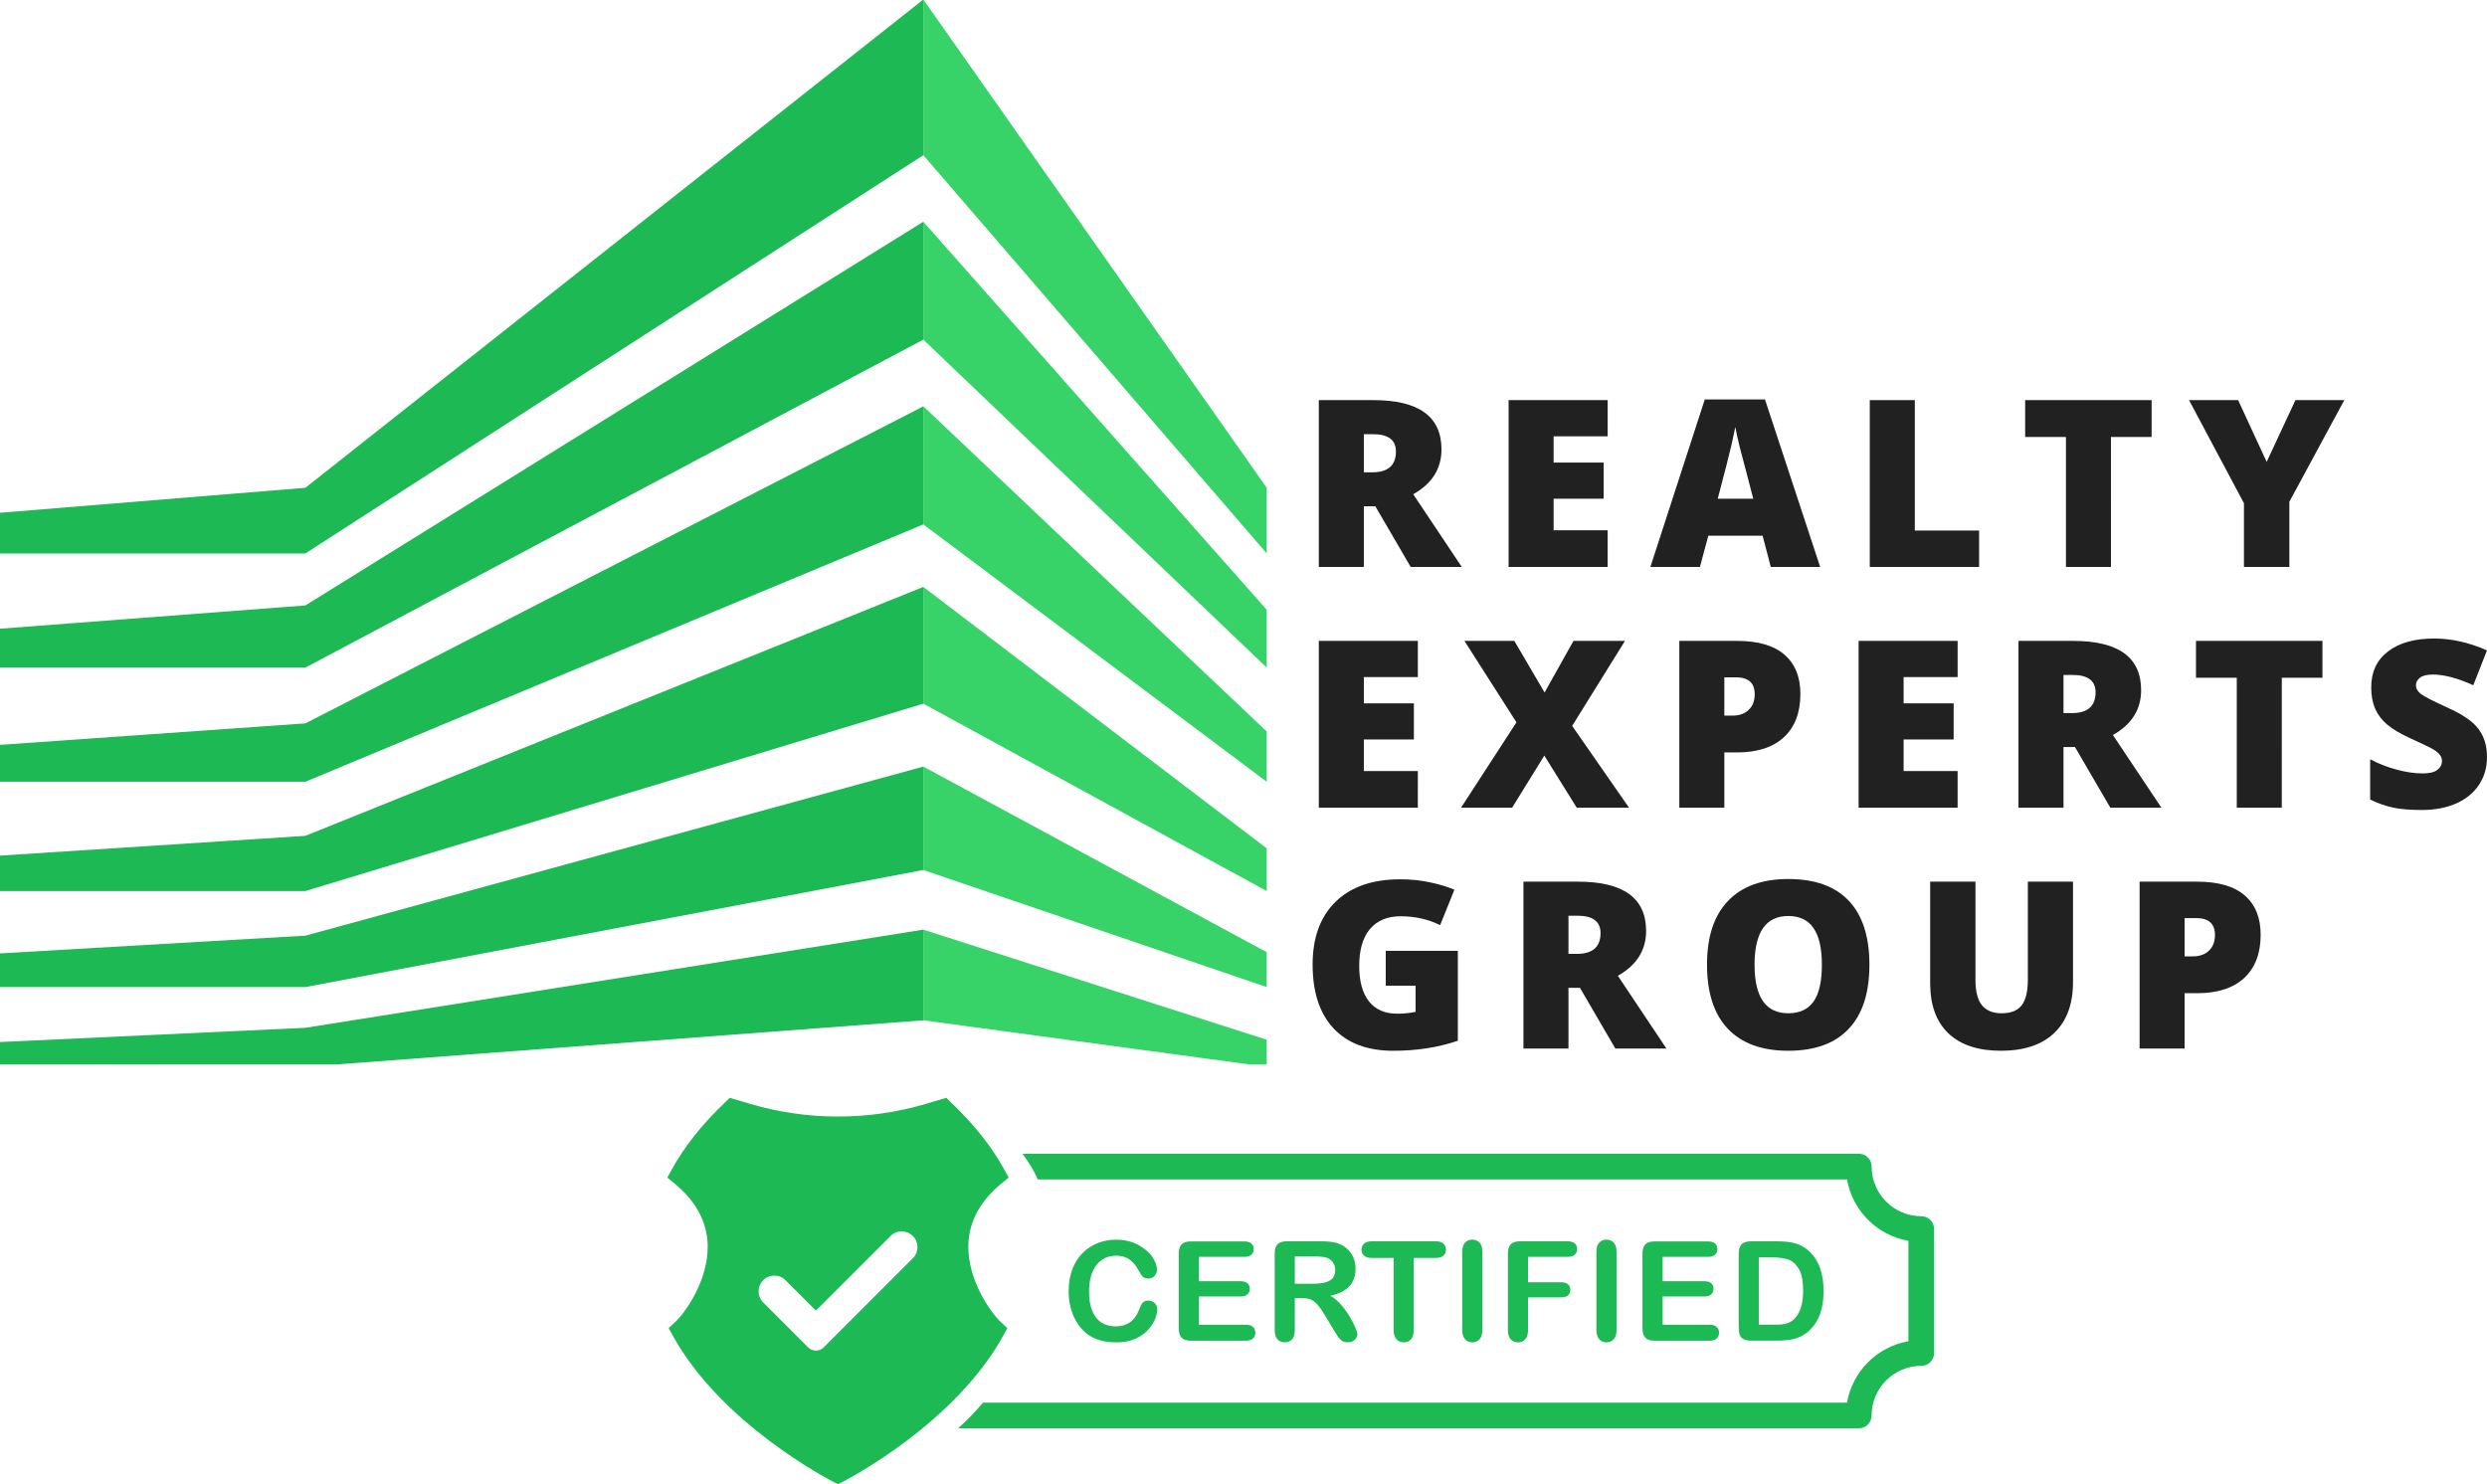 <?xml version="1.0" encoding="UTF-8" standalone="no"?>
<svg
   width="392.449"
   zoomAndPan="magnify"
   viewBox="0 0 294.337 175.68"
   height="234.24"
   preserveAspectRatio="xMidYMid"
   version="1.0"
   id="svg93"
   sodipodi:docname="main.svg"
   inkscape:version="1.3.2 (091e20e, 2023-11-25, custom)"
   xmlns:inkscape="http://www.inkscape.org/namespaces/inkscape"
   xmlns:sodipodi="http://sodipodi.sourceforge.net/DTD/sodipodi-0.dtd"
   xmlns="http://www.w3.org/2000/svg"
   xmlns:svg="http://www.w3.org/2000/svg">
  <sodipodi:namedview
     id="namedview93"
     pagecolor="#ffffff"
     bordercolor="#000000"
     borderopacity="0.25"
     inkscape:showpageshadow="2"
     inkscape:pageopacity="0.0"
     inkscape:pagecheckerboard="0"
     inkscape:deskcolor="#d1d1d1"
     inkscape:zoom="1.478"
     inkscape:cx="199.59405"
     inkscape:cy="117.38836"
     inkscape:window-width="1920"
     inkscape:window-height="974"
     inkscape:window-x="-11"
     inkscape:window-y="-11"
     inkscape:window-maximized="1"
     inkscape:current-layer="svg93" />
  <defs
     id="defs14">
    <g
       id="g1" />
    <clipPath
       id="7b196b641d">
      <path
         d="m 146,99.656 h 41.5 V 166 H 146 Z m 0,0"
         clip-rule="nonzero"
         id="path1" />
    </clipPath>
    <clipPath
       id="2a7c6629ff">
      <path
         d="M 37.5,99.656 H 147 V 166 H 37.5 Z m 0,0"
         clip-rule="nonzero"
         id="path2" />
    </clipPath>
    <clipPath
       id="3e85e417eb">
      <path
         d="m 146,125 h 41.5 v 54 H 146 Z m 0,0"
         clip-rule="nonzero"
         id="path3" />
    </clipPath>
    <clipPath
       id="acdf84763f">
      <path
         d="M 37.5,125 H 147 v 54 H 37.5 Z m 0,0"
         clip-rule="nonzero"
         id="path4" />
    </clipPath>
    <clipPath
       id="ccf71d2e2d">
      <path
         d="m 146,147 h 41.5 v 46 H 146 Z m 0,0"
         clip-rule="nonzero"
         id="path5" />
    </clipPath>
    <clipPath
       id="ed62652428">
      <path
         d="M 37.5,147 H 147 v 46 H 37.5 Z m 0,0"
         clip-rule="nonzero"
         id="path6" />
    </clipPath>
    <clipPath
       id="e074e0ffd9">
      <path
         d="m 146,169 h 41.5 v 37 H 146 Z m 0,0"
         clip-rule="nonzero"
         id="path7" />
    </clipPath>
    <clipPath
       id="4fc5840ab4">
      <path
         d="M 37.5,169 H 147 v 37 H 37.5 Z m 0,0"
         clip-rule="nonzero"
         id="path8" />
    </clipPath>
    <clipPath
       id="02a3dee117">
      <path
         d="m 146,190 h 41.5 v 27 H 146 Z m 0,0"
         clip-rule="nonzero"
         id="path9" />
    </clipPath>
    <clipPath
       id="7aa97b62e0">
      <path
         d="M 37.5,190 H 147 v 27 H 37.5 Z m 0,0"
         clip-rule="nonzero"
         id="path10" />
    </clipPath>
    <clipPath
       id="0f04ec1f6f">
      <path
         d="m 146,209 h 41.5 v 16.656 H 146 Z m 0,0"
         clip-rule="nonzero"
         id="path11" />
    </clipPath>
    <clipPath
       id="c02ff94628">
      <path
         d="M 37.5,209 H 147 v 16.656 H 37.5 Z m 0,0"
         clip-rule="nonzero"
         id="path12" />
    </clipPath>
    <clipPath
       id="1d1be3f633">
      <path
         d="m 150,236 h 116.508 v 33 H 150 Z m 0,0"
         clip-rule="nonzero"
         id="path13" />
    </clipPath>
    <clipPath
       id="b2396c9894">
      <path
         d="M 116.508,229.594 H 157 v 45.75 h -40.492 z m 0,0"
         clip-rule="nonzero"
         id="path14" />
    </clipPath>
  </defs>
  <g
     clip-path="url(#7b196b641d)"
     id="g15"
     transform="translate(-37.566,-99.656)">
    <path
       fill="#37d268"
       d="m 187.484,157.395 v 7.773 L 146.844,118.027 V 99.598 Z m 0,0"
       fill-opacity="1"
       fill-rule="nonzero"
       id="path15" />
  </g>
  <g
     clip-path="url(#2a7c6629ff)"
     id="g16"
     transform="translate(-37.566,-99.656)">
    <path
       fill="#1db954"
       d="M 146.844,99.598 V 118.027 L 73.707,165.168 H 37.566 v -4.816 l 36.141,-2.957 z m 0,0"
       fill-opacity="1"
       fill-rule="nonzero"
       id="path16" />
  </g>
  <g
     clip-path="url(#3e85e417eb)"
     id="g17"
     transform="translate(-37.566,-99.656)">
    <path
       fill="#37d268"
       d="m 187.484,171.836 v 6.844 l -40.641,-38.82 v -13.957 z m 0,0"
       fill-opacity="1"
       fill-rule="nonzero"
       id="path17" />
  </g>
  <g
     clip-path="url(#acdf84763f)"
     id="g18"
     transform="translate(-37.566,-99.656)">
    <path
       fill="#1db954"
       d="m 146.844,125.902 v 13.957 L 73.707,178.68 H 37.566 v -4.605 l 36.141,-2.754 z m 0,0"
       fill-opacity="1"
       fill-rule="nonzero"
       id="path18" />
  </g>
  <g
     clip-path="url(#ccf71d2e2d)"
     id="g19"
     transform="translate(-37.566,-99.656)">
    <path
       fill="#37d268"
       d="m 187.484,186.246 v 5.945 l -40.641,-30.461 v -13.977 z m 0,0"
       fill-opacity="1"
       fill-rule="nonzero"
       id="path19" />
  </g>
  <g
     clip-path="url(#ed62652428)"
     id="g20"
     transform="translate(-37.566,-99.656)">
    <path
       fill="#1db954"
       d="m 146.844,147.754 v 13.977 L 73.707,192.191 H 37.566 v -4.367 l 36.141,-2.543 z m 0,0"
       fill-opacity="1"
       fill-rule="nonzero"
       id="path20" />
  </g>
  <g
     clip-path="url(#e074e0ffd9)"
     id="g21"
     transform="translate(-37.566,-99.656)">
    <path
       fill="#37d268"
       d="m 187.484,200.074 v 5.055 l -40.641,-22.18 v -13.82 z m 0,0"
       fill-opacity="1"
       fill-rule="nonzero"
       id="path21" />
  </g>
  <g
     clip-path="url(#4fc5840ab4)"
     id="g22"
     transform="translate(-37.566,-99.656)">
    <path
       fill="#1db954"
       d="m 146.844,169.129 v 13.82 L 73.707,205.129 H 37.566 v -4.195 l 36.141,-2.34 z m 0,0"
       fill-opacity="1"
       fill-rule="nonzero"
       id="path22" />
  </g>
  <g
     clip-path="url(#02a3dee117)"
     id="g23"
     transform="translate(-37.566,-99.656)">
    <path
       fill="#37d268"
       d="m 187.484,212.367 v 4.129 l -40.641,-13.859 v -12.238 z m 0,0"
       fill-opacity="1"
       fill-rule="nonzero"
       id="path23" />
  </g>
  <g
     clip-path="url(#7aa97b62e0)"
     id="g24"
     transform="translate(-37.566,-99.656)">
    <path
       fill="#1db954"
       d="m 146.844,190.398 v 12.238 L 73.707,216.496 H 37.566 v -3.988 l 36.141,-2.098 z m 0,0"
       fill-opacity="1"
       fill-rule="nonzero"
       id="path24" />
  </g>
  <g
     clip-path="url(#0f04ec1f6f)"
     id="g25"
     transform="translate(-37.566,-99.656)">
    <path
       fill="#37d268"
       d="m 187.484,222.73 v 3.199 l -40.641,-5.5 v -10.73 z m 0,0"
       fill-opacity="1"
       fill-rule="nonzero"
       id="path25" />
  </g>
  <g
     clip-path="url(#c02ff94628)"
     id="g26"
     transform="translate(-37.566,-99.656)">
    <path
       fill="#1db954"
       d="m 146.844,209.699 v 10.73 l -73.137,5.5 H 37.566 V 223 l 36.141,-1.684 z m 0,0"
       fill-opacity="1"
       fill-rule="nonzero"
       id="path26" />
  </g>
  <g
     fill="#212121"
     fill-opacity="1"
     id="g29"
     transform="translate(-37.566,-99.656)">
    <g
       transform="translate(191.508,166.768)"
       id="g28">
      <g
         id="g27">
        <path
           d="M 7.469,-7.188 V 0 H 2.141 v -19.75 h 6.469 c 5.363,0 8.047,1.945 8.047,5.828 0,2.293 -1.117,4.062 -3.344,5.312 L 19.062,0 h -6.047 l -4.188,-7.188 z m 0,-4.016 h 1 c 1.863,0 2.797,-0.82 2.797,-2.469 0,-1.363 -0.914,-2.047 -2.734,-2.047 h -1.062 z m 0,0"
           id="path27" />
      </g>
    </g>
  </g>
  <g
     fill="#212121"
     fill-opacity="1"
     id="g32"
     transform="translate(-37.566,-99.656)">
    <g
       transform="translate(213.968,166.768)"
       id="g31">
      <g
         id="g30">
        <path
           d="M 13.859,0 H 2.141 v -19.75 h 11.719 v 4.281 H 7.469 v 3.109 h 5.922 v 4.281 H 7.469 v 3.734 h 6.391 z m 0,0"
           id="path29" />
      </g>
    </g>
  </g>
  <g
     fill="#212121"
     fill-opacity="1"
     id="g35"
     transform="translate(-37.566,-99.656)">
    <g
       transform="translate(232.89,166.768)"
       id="g34">
      <g
         id="g33">
        <path
           d="M 14.25,0 13.281,-3.703 H 6.859 L 5.859,0 H 0 l 6.438,-19.828 h 7.125 L 20.094,0 Z m -2.078,-8.078 -0.844,-3.25 c -0.199,-0.719 -0.445,-1.645 -0.734,-2.781 -0.281,-1.145 -0.465,-1.969 -0.547,-2.469 -0.086,0.461 -0.246,1.215 -0.484,2.266 -0.242,1.055 -0.773,3.133 -1.594,6.234 z m 0,0"
           id="path32" />
      </g>
    </g>
  </g>
  <g
     fill="#212121"
     fill-opacity="1"
     id="g38"
     transform="translate(-37.566,-99.656)">
    <g
       transform="translate(256.715,166.768)"
       id="g37">
      <g
         id="g36">
        <path
           d="M 2.141,0 V -19.75 H 7.469 v 15.438 h 7.609 V 0 Z m 0,0"
           id="path35" />
      </g>
    </g>
  </g>
  <g
     fill="#212121"
     fill-opacity="1"
     id="g41"
     transform="translate(-37.566,-99.656)">
    <g
       transform="translate(276.555,166.768)"
       id="g40">
      <g
         id="g39">
        <path
           d="M 10.844,0 H 5.516 V -15.391 H 0.688 V -19.75 h 14.969 v 4.359 h -4.812 z m 0,0"
           id="path38" />
      </g>
    </g>
  </g>
  <g
     fill="#212121"
     fill-opacity="1"
     id="g44"
     transform="translate(-37.566,-99.656)">
    <g
       transform="translate(296.638,166.768)"
       id="g43">
      <g
         id="g42">
        <path
           d="M 9.188,-12.438 12.594,-19.75 H 18.375 l -6.5,12.031 V 0 H 6.5 V -7.547 L 0,-19.75 h 5.812 z m 0,0"
           id="path41" />
      </g>
    </g>
  </g>
  <g
     fill="#212121"
     fill-opacity="1"
     id="g47"
     transform="translate(-37.566,-99.656)">
    <g
       transform="translate(318.75,166.768)"
       id="g46">
      <g
         id="g45" />
    </g>
  </g>
  <g
     fill="#212121"
     fill-opacity="1"
     id="g50"
     transform="translate(-37.566,-99.656)">
    <g
       transform="translate(191.508,195.268)"
       id="g49">
      <g
         id="g48">
        <path
           d="M 13.859,0 H 2.141 v -19.75 h 11.719 v 4.281 H 7.469 v 3.109 h 5.922 v 4.281 H 7.469 v 3.734 h 6.391 z m 0,0"
           id="path47" />
      </g>
    </g>
  </g>
  <g
     fill="#212121"
     fill-opacity="1"
     id="g53"
     transform="translate(-37.566,-99.656)">
    <g
       transform="translate(210.429,195.268)"
       id="g52">
      <g
         id="g51">
        <path
           d="M 19.938,0 H 13.75 L 9.906,-6.172 6.094,0 H 0.047 L 6.609,-10.109 0.453,-19.75 h 5.906 L 9.938,-13.641 13.359,-19.75 h 6.094 l -6.25,10.062 z m 0,0"
           id="path50" />
      </g>
    </g>
  </g>
  <g
     fill="#212121"
     fill-opacity="1"
     id="g56"
     transform="translate(-37.566,-99.656)">
    <g
       transform="translate(234.173,195.268)"
       id="g55">
      <g
         id="g54">
        <path
           d="m 16.469,-13.469 c 0,2.211 -0.652,3.918 -1.953,5.125 -1.305,1.199 -3.152,1.797 -5.547,1.797 h -1.5 V 0 H 2.141 V -19.75 H 8.969 c 2.5,0 4.375,0.547 5.625,1.641 1.25,1.086 1.875,2.633 1.875,4.641 z m -9,2.562 H 8.438 c 0.801,0 1.438,-0.223 1.906,-0.672 0.477,-0.445 0.719,-1.066 0.719,-1.859 0,-1.332 -0.742,-2 -2.219,-2 h -1.375 z m 0,0"
           id="path53" />
      </g>
    </g>
  </g>
  <g
     fill="#212121"
     fill-opacity="1"
     id="g59"
     transform="translate(-37.566,-99.656)">
    <g
       transform="translate(255.391,195.268)"
       id="g58">
      <g
         id="g57">
        <path
           d="M 13.859,0 H 2.141 v -19.75 h 11.719 v 4.281 H 7.469 v 3.109 h 5.922 v 4.281 H 7.469 v 3.734 h 6.391 z m 0,0"
           id="path56" />
      </g>
    </g>
  </g>
  <g
     fill="#212121"
     fill-opacity="1"
     id="g62"
     transform="translate(-37.566,-99.656)">
    <g
       transform="translate(274.312,195.268)"
       id="g61">
      <g
         id="g60">
        <path
           d="M 7.469,-7.188 V 0 H 2.141 v -19.75 h 6.469 c 5.363,0 8.047,1.945 8.047,5.828 0,2.293 -1.117,4.062 -3.344,5.312 L 19.062,0 h -6.047 l -4.188,-7.188 z m 0,-4.016 h 1 c 1.863,0 2.797,-0.82 2.797,-2.469 0,-1.363 -0.914,-2.047 -2.734,-2.047 h -1.062 z m 0,0"
           id="path59" />
      </g>
    </g>
  </g>
  <g
     fill="#212121"
     fill-opacity="1"
     id="g65"
     transform="translate(-37.566,-99.656)">
    <g
       transform="translate(296.773,195.268)"
       id="g64">
      <g
         id="g63">
        <path
           d="M 10.844,0 H 5.516 V -15.391 H 0.688 V -19.75 h 14.969 v 4.359 h -4.812 z m 0,0"
           id="path62" />
      </g>
    </g>
  </g>
  <g
     fill="#212121"
     fill-opacity="1"
     id="g68"
     transform="translate(-37.566,-99.656)">
    <g
       transform="translate(316.856,195.268)"
       id="g67">
      <g
         id="g66">
        <path
           d="m 15.047,-6 c 0,1.23 -0.312,2.32 -0.938,3.266 -0.617,0.949 -1.512,1.688 -2.688,2.219 C 10.254,0.004 8.883,0.266 7.312,0.266 6,0.266 4.895,0.176 4,0 3.102,-0.188 2.176,-0.508 1.219,-0.969 v -4.766 c 1.02,0.531 2.078,0.945 3.172,1.234 1.102,0.293 2.113,0.438 3.031,0.438 0.789,0 1.367,-0.133 1.734,-0.406 0.375,-0.281 0.562,-0.641 0.562,-1.078 0,-0.258 -0.078,-0.488 -0.234,-0.688 -0.148,-0.207 -0.387,-0.414 -0.719,-0.625 -0.324,-0.207 -1.199,-0.633 -2.625,-1.281 C 4.859,-8.723 3.895,-9.285 3.25,-9.828 2.602,-10.379 2.125,-11.008 1.812,-11.719 1.5,-12.438 1.344,-13.281 1.344,-14.25 c 0,-1.82 0.66,-3.238 1.984,-4.25 1.332,-1.02 3.156,-1.531 5.469,-1.531 2.039,0 4.125,0.469 6.25,1.406 l -1.625,4.125 c -1.855,-0.844 -3.449,-1.266 -4.781,-1.266 -0.699,0 -1.211,0.125 -1.531,0.375 -0.312,0.242 -0.469,0.539 -0.469,0.891 0,0.387 0.195,0.734 0.594,1.047 0.406,0.305 1.5,0.859 3.281,1.672 1.695,0.762 2.875,1.586 3.531,2.469 0.664,0.875 1,1.98 1,3.312 z m 0,0"
           id="path65" />
      </g>
    </g>
  </g>
  <g
     fill="#212121"
     fill-opacity="1"
     id="g71"
     transform="translate(-37.566,-99.656)">
    <g
       transform="translate(191.508,223.768)"
       id="g70">
      <g
         id="g69">
        <path
           d="m 10.062,-11.562 h 8.531 v 10.641 c -2.312,0.793 -4.859,1.188 -7.641,1.188 -3.043,0 -5.398,-0.879 -7.062,-2.641 -1.656,-1.77 -2.484,-4.289 -2.484,-7.562 0,-3.188 0.906,-5.664 2.719,-7.438 1.82,-1.77 4.375,-2.656 7.656,-2.656 1.238,0 2.41,0.121 3.516,0.359 1.102,0.23 2.066,0.523 2.891,0.875 l -1.688,4.188 c -1.43,-0.695 -2.992,-1.047 -4.688,-1.047 -1.562,0 -2.773,0.508 -3.625,1.516 -0.844,1.012 -1.266,2.461 -1.266,4.344 0,1.844 0.383,3.25 1.156,4.219 0.77,0.969 1.879,1.453 3.328,1.453 0.789,0 1.52,-0.07 2.188,-0.219 V -7.438 H 10.062 Z m 0,0"
           id="path68" />
      </g>
    </g>
  </g>
  <g
     fill="#212121"
     fill-opacity="1"
     id="g74"
     transform="translate(-37.566,-99.656)">
    <g
       transform="translate(215.725,223.768)"
       id="g73">
      <g
         id="g72">
        <path
           d="M 7.469,-7.188 V 0 H 2.141 v -19.75 h 6.469 c 5.363,0 8.047,1.945 8.047,5.828 0,2.293 -1.117,4.062 -3.344,5.312 L 19.062,0 h -6.047 l -4.188,-7.188 z m 0,-4.016 h 1 c 1.863,0 2.797,-0.82 2.797,-2.469 0,-1.363 -0.914,-2.047 -2.734,-2.047 h -1.062 z m 0,0"
           id="path71" />
      </g>
    </g>
  </g>
  <g
     fill="#212121"
     fill-opacity="1"
     id="g77"
     transform="translate(-37.566,-99.656)">
    <g
       transform="translate(238.186,223.768)"
       id="g76">
      <g
         id="g75">
        <path
           d="m 20.625,-9.906 c 0,3.324 -0.82,5.852 -2.453,7.578 -1.625,1.73 -4.012,2.594 -7.156,2.594 -3.105,0 -5.484,-0.863 -7.141,-2.594 C 2.227,-4.066 1.406,-6.602 1.406,-9.938 c 0,-3.281 0.82,-5.785 2.469,-7.516 1.645,-1.738 4.031,-2.609 7.156,-2.609 3.145,0 5.531,0.859 7.156,2.578 1.625,1.719 2.438,4.246 2.438,7.578 z m -13.594,0 c 0,3.824 1.328,5.734 3.984,5.734 1.344,0 2.344,-0.461 3,-1.391 C 14.672,-6.488 15,-7.938 15,-9.906 c 0,-1.969 -0.336,-3.422 -1,-4.359 -0.656,-0.945 -1.648,-1.422 -2.969,-1.422 -2.668,0 -4,1.93 -4,5.781 z m 0,0"
           id="path74" />
      </g>
    </g>
  </g>
  <g
     fill="#212121"
     fill-opacity="1"
     id="g80"
     transform="translate(-37.566,-99.656)">
    <g
       transform="translate(263.97,223.768)"
       id="g79">
      <g
         id="g78">
        <path
           d="m 18.938,-19.75 v 11.891 c 0,2.586 -0.734,4.586 -2.203,6 -1.469,1.418 -3.578,2.125 -6.328,2.125 -2.699,0 -4.773,-0.688 -6.219,-2.062 -1.438,-1.375 -2.156,-3.352 -2.156,-5.938 V -19.75 h 5.359 v 11.594 c 0,1.398 0.258,2.414 0.781,3.047 0.52,0.625 1.289,0.938 2.312,0.938 1.094,0 1.883,-0.312 2.375,-0.938 0.488,-0.625 0.734,-1.648 0.734,-3.078 V -19.75 Z m 0,0"
           id="path77" />
      </g>
    </g>
  </g>
  <g
     fill="#212121"
     fill-opacity="1"
     id="g83"
     transform="translate(-37.566,-99.656)">
    <g
       transform="translate(288.646,223.768)"
       id="g82">
      <g
         id="g81">
        <path
           d="m 16.469,-13.469 c 0,2.211 -0.652,3.918 -1.953,5.125 -1.305,1.199 -3.152,1.797 -5.547,1.797 h -1.5 V 0 H 2.141 V -19.75 H 8.969 c 2.5,0 4.375,0.547 5.625,1.641 1.25,1.086 1.875,2.633 1.875,4.641 z m -9,2.562 H 8.438 c 0.801,0 1.438,-0.223 1.906,-0.672 0.477,-0.445 0.719,-1.066 0.719,-1.859 0,-1.332 -0.742,-2 -2.219,-2 h -1.375 z m 0,0"
           id="path80" />
      </g>
    </g>
  </g>
  <g
     clip-path="url(#1d1be3f633)"
     id="g84"
     transform="translate(-37.566,-99.656)">
    <path
       fill="#1db954"
       d="m 264.953,243.617 c -3.242,0 -5.879,-2.637 -5.879,-5.875 0,-0.84 -0.68,-1.523 -1.52,-1.523 h -98.98 c 0.781,1.051 1.402,2.066 1.809,3.043 h 95.777 c 0.641,3.703 3.57,6.633 7.27,7.27 v 11.883 c -3.699,0.641 -6.629,3.57 -7.27,7.27 h -102.25 c -0.891,1.051 -1.863,2.07 -2.953,3.043 h 106.594 c 0.84,0 1.52,-0.684 1.52,-1.523 0,-3.242 2.641,-5.875 5.879,-5.875 0.84,0 1.52,-0.684 1.52,-1.52 v -14.664 c 0.004,-0.848 -0.676,-1.527 -1.516,-1.527 z m 0,0"
       fill-opacity="1"
       fill-rule="nonzero"
       id="path83" />
  </g>
  <g
     clip-path="url(#b2396c9894)"
     id="g85"
     transform="translate(-37.566,-99.656)">
    <path
       fill="#1db954"
       d="m 152.172,247.012 c 0.07,-2.777 1.426,-5.242 4.004,-7.34 l 0.77,-0.625 -0.473,-0.863 c -1.484,-2.738 -3.641,-5.457 -6.418,-8.102 l -0.492,-0.477 -2.477,0.73 c -6.711,1.98 -13.961,1.98 -20.684,0 l -2.473,-0.73 -0.496,0.477 c -2.773,2.645 -4.934,5.363 -6.414,8.102 l -0.477,0.867 0.77,0.625 c 2.582,2.098 3.93,4.562 4.008,7.34 0.109,4.125 -2.645,8.055 -3.93,9.211 l -0.688,0.633 0.445,0.816 c 5.727,10.496 18.512,17.105 19.051,17.391 l 0.551,0.27 0.539,-0.27 c 0.539,-0.281 13.328,-6.895 19.055,-17.391 l 0.445,-0.816 -0.691,-0.633 c -1.281,-1.16 -4.039,-5.09 -3.926,-9.215 z m -6.57,1.582 -10.551,10.551 c -0.508,0.508 -1.336,0.508 -1.844,0 l -5.316,-5.316 c -0.727,-0.73 -0.727,-1.906 0,-2.637 0.727,-0.727 1.91,-0.727 2.633,0 l 3.605,3.602 8.836,-8.836 c 0.727,-0.727 1.906,-0.727 2.633,0 0.73,0.73 0.734,1.906 0.004,2.637 z m 0,0"
       fill-opacity="1"
       fill-rule="nonzero"
       id="path84" />
  </g>
  <path
     fill="#1db954"
     d="m 136.961,154.977 c 0,0.371 -0.094,0.777 -0.277,1.215 -0.184,0.438 -0.477,0.867 -0.871,1.285 -0.395,0.422 -0.898,0.762 -1.516,1.023 -0.617,0.262 -1.332,0.395 -2.152,0.395 -0.621,0 -1.18,-0.059 -1.691,-0.176 -0.508,-0.113 -0.969,-0.301 -1.383,-0.547 -0.414,-0.25 -0.797,-0.574 -1.145,-0.98 -0.309,-0.371 -0.574,-0.785 -0.793,-1.238 -0.219,-0.461 -0.383,-0.949 -0.492,-1.465 -0.109,-0.52 -0.164,-1.07 -0.164,-1.656 0,-0.945 0.141,-1.793 0.414,-2.539 0.273,-0.75 0.668,-1.387 1.18,-1.918 0.516,-0.531 1.117,-0.938 1.805,-1.219 0.691,-0.277 1.426,-0.414 2.207,-0.414 0.949,0 1.797,0.188 2.539,0.57 0.742,0.383 1.312,0.848 1.711,1.41 0.395,0.555 0.594,1.086 0.594,1.582 0,0.277 -0.094,0.516 -0.285,0.723 -0.195,0.203 -0.426,0.312 -0.699,0.312 -0.305,0 -0.531,-0.074 -0.688,-0.219 -0.152,-0.145 -0.32,-0.395 -0.508,-0.746 -0.309,-0.582 -0.676,-1.02 -1.098,-1.305 -0.418,-0.289 -0.938,-0.434 -1.551,-0.434 -0.977,0 -1.754,0.371 -2.336,1.113 -0.586,0.742 -0.871,1.797 -0.871,3.164 0,0.914 0.129,1.676 0.387,2.285 0.254,0.609 0.621,1.059 1.09,1.355 0.473,0.301 1.02,0.453 1.656,0.453 0.684,0 1.262,-0.172 1.734,-0.512 0.469,-0.34 0.828,-0.84 1.07,-1.496 0.102,-0.309 0.227,-0.559 0.375,-0.758 0.152,-0.195 0.391,-0.289 0.723,-0.289 0.281,0 0.523,0.098 0.727,0.293 0.211,0.191 0.309,0.438 0.309,0.73 z m 0,0"
     fill-opacity="1"
     fill-rule="nonzero"
     id="path85" />
  <path
     fill="#1db954"
     d="m 147.258,148.773 h -5.363 v 2.887 h 4.941 c 0.363,0 0.633,0.082 0.812,0.246 0.18,0.16 0.27,0.375 0.27,0.645 0,0.266 -0.09,0.484 -0.266,0.656 -0.176,0.168 -0.449,0.254 -0.816,0.254 h -4.941 v 3.344 h 5.547 c 0.375,0 0.656,0.086 0.844,0.262 0.191,0.176 0.285,0.406 0.285,0.695 0,0.277 -0.094,0.504 -0.285,0.676 -0.188,0.176 -0.469,0.262 -0.844,0.262 h -6.473 c -0.516,0 -0.891,-0.117 -1.117,-0.344 -0.227,-0.23 -0.344,-0.598 -0.344,-1.113 v -8.836 c 0,-0.344 0.055,-0.621 0.156,-0.84 0.102,-0.219 0.262,-0.375 0.477,-0.473 0.219,-0.098 0.492,-0.148 0.828,-0.148 h 6.289 c 0.383,0 0.66,0.086 0.844,0.25 0.184,0.168 0.281,0.391 0.281,0.66 0,0.277 -0.098,0.5 -0.281,0.668 -0.18,0.164 -0.461,0.25 -0.844,0.25 z m 0,0"
     fill-opacity="1"
     fill-rule="nonzero"
     id="path86" />
  <path
     fill="#1db954"
     d="m 154.078,153.66 h -0.836 v 3.777 c 0,0.5 -0.109,0.867 -0.328,1.098 -0.219,0.234 -0.508,0.352 -0.859,0.352 -0.379,0 -0.672,-0.125 -0.879,-0.367 -0.211,-0.246 -0.316,-0.609 -0.316,-1.086 v -9.047 c 0,-0.512 0.117,-0.887 0.344,-1.113 0.23,-0.23 0.602,-0.344 1.113,-0.344 h 3.875 c 0.535,0 0.992,0.023 1.371,0.07 0.379,0.047 0.719,0.137 1.027,0.277 0.367,0.156 0.691,0.379 0.977,0.664 0.281,0.289 0.496,0.625 0.645,1.008 0.148,0.379 0.219,0.789 0.219,1.215 0,0.879 -0.246,1.578 -0.738,2.102 -0.492,0.52 -1.242,0.895 -2.25,1.113 0.422,0.223 0.828,0.555 1.211,0.992 0.387,0.438 0.73,0.906 1.035,1.402 0.301,0.492 0.535,0.941 0.703,1.34 0.168,0.398 0.254,0.672 0.254,0.824 0,0.152 -0.051,0.309 -0.148,0.461 -0.098,0.152 -0.234,0.273 -0.406,0.359 -0.172,0.09 -0.371,0.133 -0.598,0.133 -0.266,0 -0.492,-0.062 -0.672,-0.188 -0.18,-0.125 -0.34,-0.285 -0.473,-0.477 -0.133,-0.191 -0.309,-0.477 -0.531,-0.848 l -0.953,-1.59 c -0.344,-0.582 -0.648,-1.027 -0.918,-1.332 -0.27,-0.305 -0.543,-0.512 -0.82,-0.625 -0.277,-0.113 -0.625,-0.172 -1.047,-0.172 z m 1.363,-4.938 h -2.199 v 3.234 h 2.133 c 0.574,0 1.055,-0.051 1.445,-0.152 0.391,-0.098 0.688,-0.266 0.895,-0.504 0.207,-0.242 0.309,-0.566 0.309,-0.98 0,-0.328 -0.082,-0.613 -0.25,-0.863 -0.164,-0.246 -0.391,-0.43 -0.688,-0.555 -0.277,-0.121 -0.828,-0.18 -1.645,-0.18 z m 0,0"
     fill-opacity="1"
     fill-rule="nonzero"
     id="path87" />
  <path
     fill="#1db954"
     d="m 169.914,148.902 h -2.598 v 8.539 c 0,0.496 -0.113,0.859 -0.332,1.098 -0.219,0.242 -0.5,0.355 -0.848,0.355 -0.352,0 -0.637,-0.121 -0.859,-0.359 -0.223,-0.238 -0.336,-0.605 -0.336,-1.094 v -8.539 h -2.602 c -0.406,0 -0.703,-0.09 -0.906,-0.27 -0.195,-0.18 -0.297,-0.418 -0.297,-0.711 0,-0.305 0.105,-0.547 0.309,-0.723 0.207,-0.176 0.508,-0.266 0.895,-0.266 h 7.57 c 0.41,0 0.719,0.09 0.918,0.277 0.199,0.18 0.301,0.418 0.301,0.715 0,0.293 -0.105,0.531 -0.305,0.711 -0.199,0.176 -0.504,0.266 -0.91,0.266 z m 0,0"
     fill-opacity="1"
     fill-rule="nonzero"
     id="path88" />
  <path
     fill="#1db954"
     d="m 173.055,157.438 v -9.262 c 0,-0.477 0.113,-0.844 0.332,-1.082 0.215,-0.238 0.5,-0.359 0.848,-0.359 0.359,0 0.645,0.121 0.867,0.355 0.223,0.238 0.336,0.598 0.336,1.086 v 9.262 c 0,0.488 -0.113,0.848 -0.336,1.094 -0.223,0.242 -0.508,0.359 -0.867,0.359 -0.344,0 -0.625,-0.121 -0.844,-0.363 -0.219,-0.246 -0.336,-0.609 -0.336,-1.09 z m 0,0"
     fill-opacity="1"
     fill-rule="nonzero"
     id="path89" />
  <path
     fill="#1db954"
     d="m 185.535,148.773 h -4.691 v 3.008 h 3.918 c 0.363,0 0.637,0.082 0.816,0.242 0.18,0.164 0.27,0.383 0.27,0.656 0,0.273 -0.09,0.488 -0.277,0.652 -0.18,0.156 -0.449,0.238 -0.809,0.238 h -3.918 v 3.871 c 0,0.496 -0.113,0.859 -0.336,1.098 -0.223,0.242 -0.504,0.355 -0.852,0.355 -0.352,0 -0.637,-0.117 -0.859,-0.359 -0.223,-0.238 -0.336,-0.605 -0.336,-1.094 v -9.047 c 0,-0.34 0.051,-0.621 0.156,-0.84 0.102,-0.215 0.258,-0.371 0.473,-0.469 0.219,-0.098 0.492,-0.152 0.832,-0.152 h 5.613 c 0.379,0 0.656,0.086 0.844,0.254 0.184,0.168 0.277,0.391 0.277,0.66 0,0.277 -0.094,0.5 -0.277,0.668 -0.188,0.172 -0.465,0.258 -0.844,0.258 z m 0,0"
     fill-opacity="1"
     fill-rule="nonzero"
     id="path90" />
  <path
     fill="#1db954"
     d="m 188.934,157.438 v -9.262 c 0,-0.477 0.113,-0.844 0.332,-1.082 0.219,-0.238 0.5,-0.359 0.848,-0.359 0.359,0 0.648,0.121 0.871,0.355 0.223,0.238 0.332,0.598 0.332,1.086 v 9.262 c 0,0.488 -0.109,0.848 -0.332,1.094 -0.223,0.242 -0.512,0.359 -0.871,0.359 -0.344,0 -0.625,-0.121 -0.844,-0.363 -0.223,-0.246 -0.336,-0.609 -0.336,-1.09 z m 0,0"
     fill-opacity="1"
     fill-rule="nonzero"
     id="path91" />
  <path
     fill="#1db954"
     d="m 202.137,148.773 h -5.363 v 2.887 h 4.941 c 0.363,0 0.633,0.082 0.812,0.246 0.18,0.16 0.27,0.375 0.27,0.645 0,0.266 -0.09,0.484 -0.266,0.656 -0.176,0.168 -0.449,0.254 -0.816,0.254 h -4.941 v 3.344 h 5.547 c 0.375,0 0.656,0.086 0.844,0.262 0.191,0.176 0.285,0.406 0.285,0.695 0,0.277 -0.094,0.504 -0.285,0.676 -0.188,0.176 -0.469,0.262 -0.844,0.262 h -6.473 c -0.516,0 -0.891,-0.117 -1.117,-0.344 -0.227,-0.23 -0.344,-0.598 -0.344,-1.113 v -8.836 c 0,-0.344 0.055,-0.621 0.156,-0.84 0.102,-0.219 0.262,-0.375 0.477,-0.473 0.211,-0.098 0.492,-0.148 0.828,-0.148 h 6.289 c 0.383,0 0.66,0.086 0.844,0.25 0.184,0.168 0.277,0.391 0.277,0.66 0,0.277 -0.094,0.5 -0.277,0.668 -0.184,0.164 -0.465,0.25 -0.844,0.25 z m 0,0"
     fill-opacity="1"
     fill-rule="nonzero"
     id="path92" />
  <path
     fill="#1db954"
     d="m 207.23,146.934 h 3.102 c 0.805,0 1.5,0.074 2.078,0.223 0.578,0.152 1.102,0.43 1.57,0.844 1.227,1.051 1.84,2.645 1.84,4.781 0,0.707 -0.062,1.352 -0.184,1.934 -0.125,0.582 -0.312,1.109 -0.57,1.574 -0.258,0.469 -0.586,0.887 -0.984,1.258 -0.32,0.281 -0.66,0.508 -1.035,0.68 -0.371,0.172 -0.773,0.293 -1.207,0.359 -0.434,0.07 -0.918,0.105 -1.457,0.105 h -3.102 c -0.434,0 -0.758,-0.066 -0.977,-0.199 -0.219,-0.133 -0.363,-0.316 -0.426,-0.551 -0.07,-0.242 -0.102,-0.551 -0.102,-0.926 v -8.621 c 0,-0.512 0.117,-0.887 0.344,-1.113 0.223,-0.23 0.594,-0.348 1.109,-0.348 z m 0.922,1.887 v 7.98 h 1.801 c 0.395,0 0.707,-0.008 0.93,-0.031 0.223,-0.019 0.461,-0.07 0.699,-0.156 0.242,-0.086 0.449,-0.207 0.625,-0.359 0.797,-0.676 1.195,-1.836 1.195,-3.48 0,-1.16 -0.176,-2.031 -0.527,-2.605 -0.352,-0.574 -0.781,-0.945 -1.293,-1.098 -0.512,-0.16 -1.133,-0.238 -1.859,-0.238 h -1.57 z m 0,0"
     fill-opacity="1"
     fill-rule="nonzero"
     id="path93" />
</svg>

